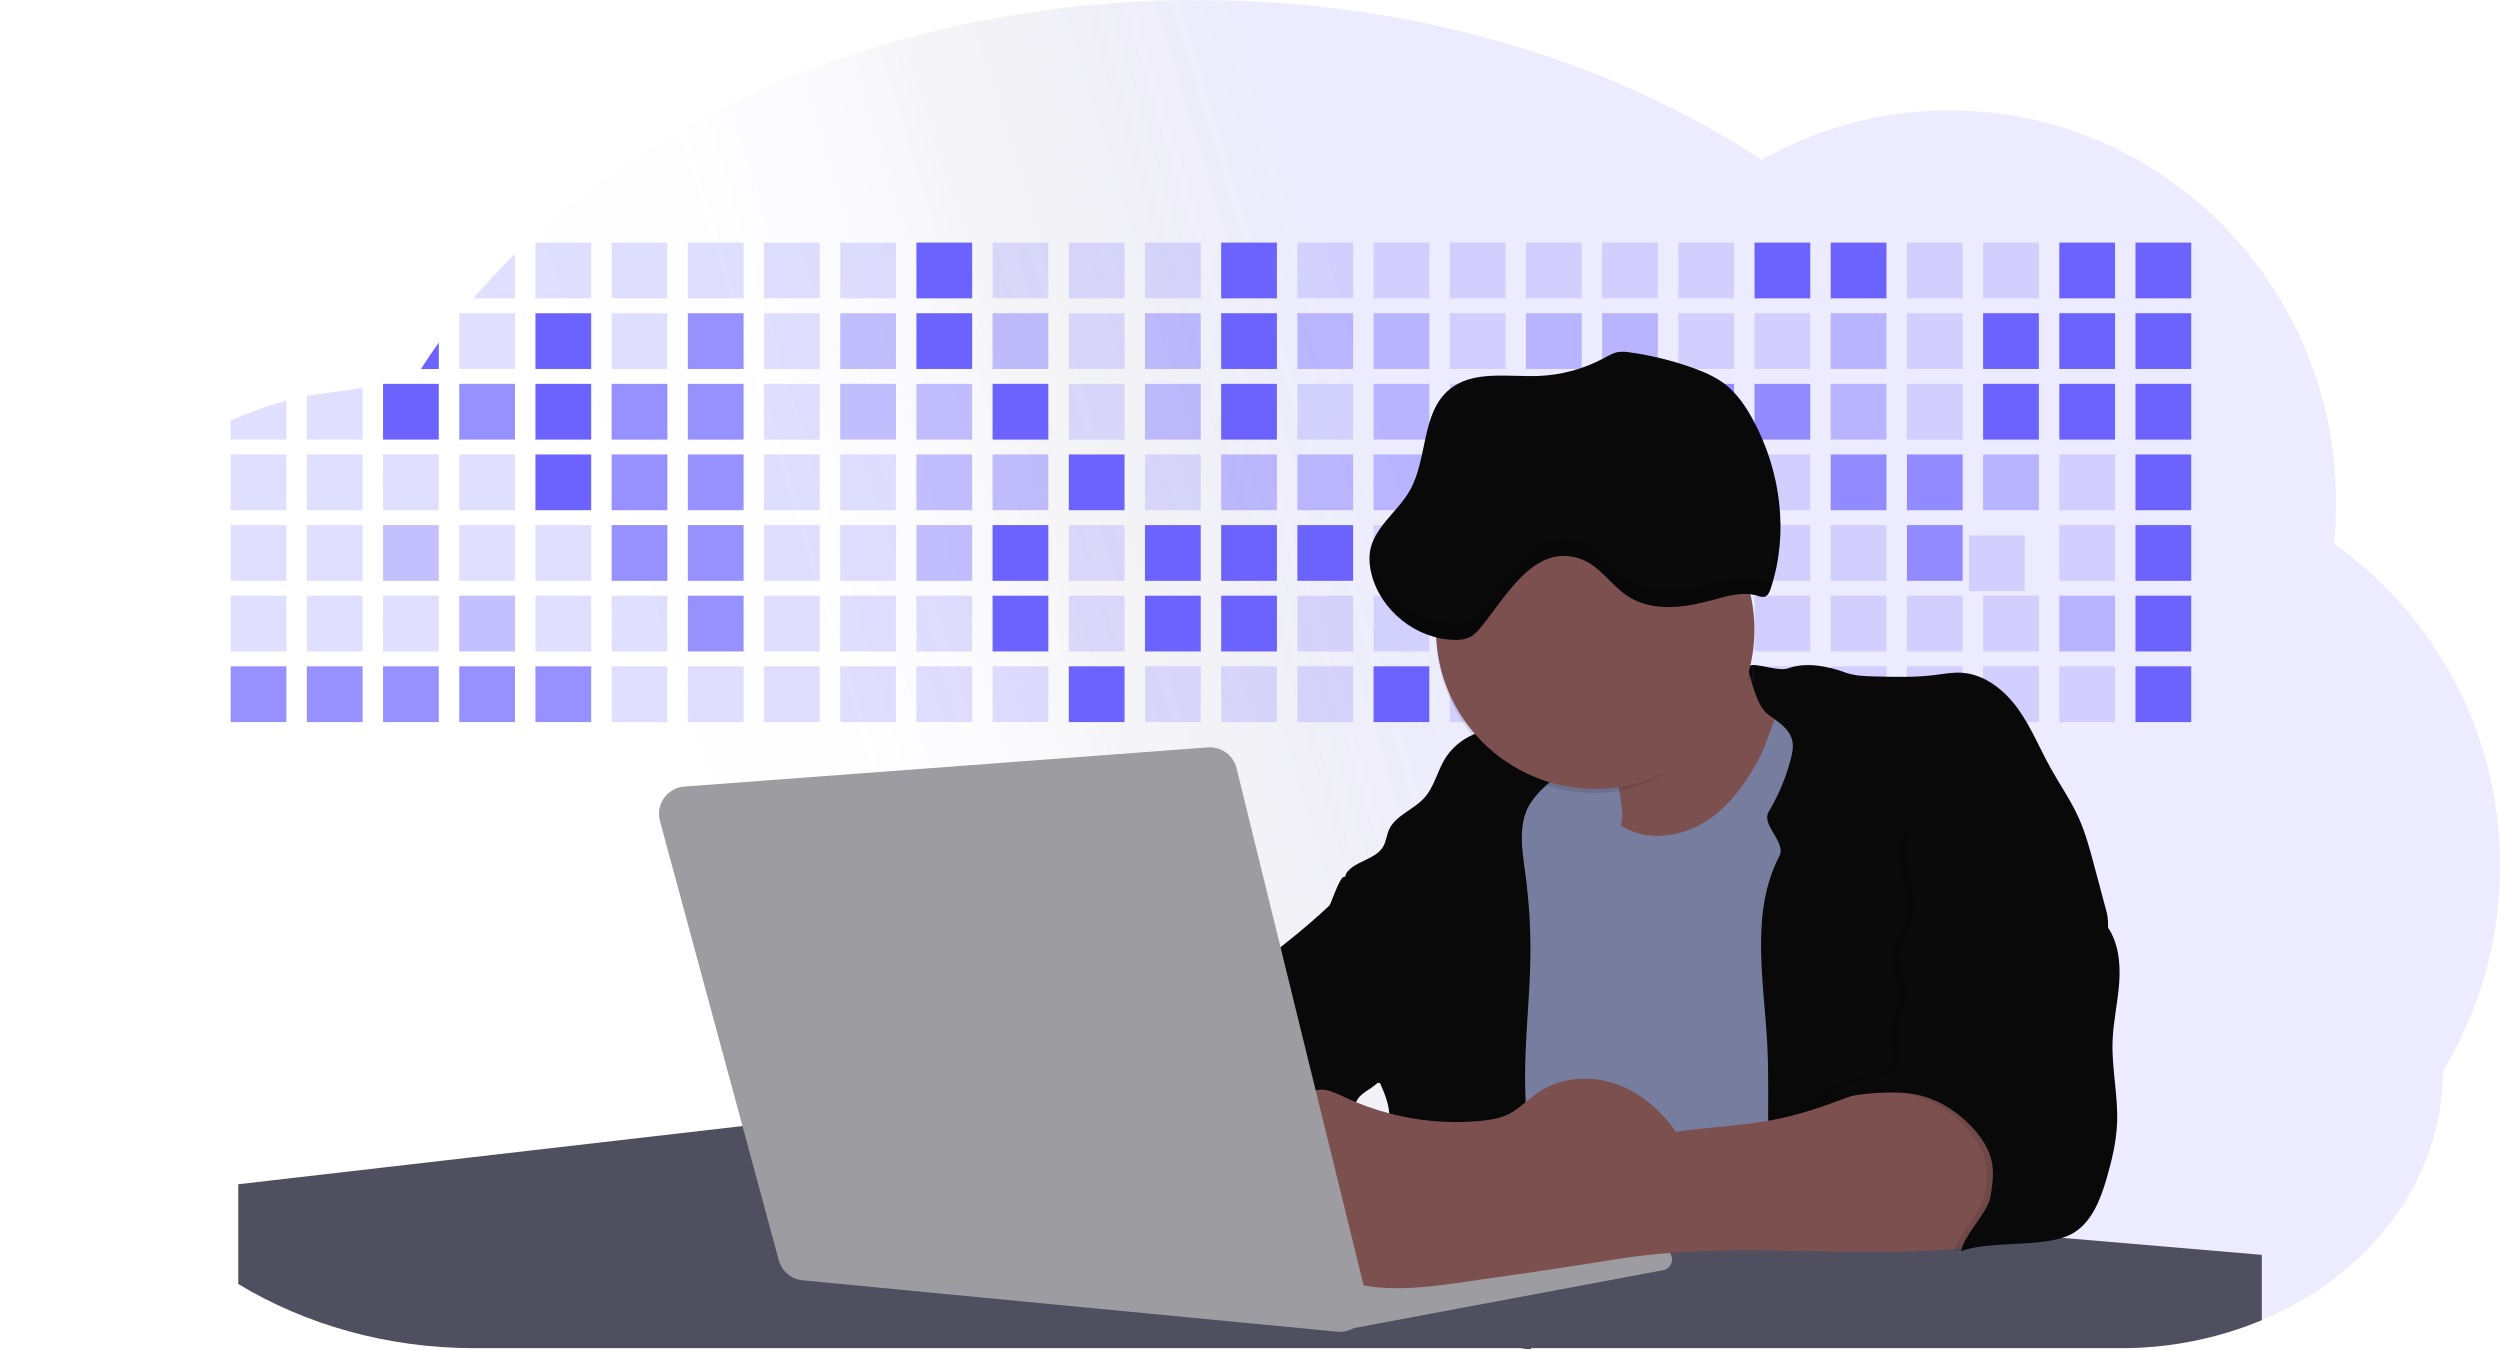 <svg width="1144" height="618" viewBox="0 0 1144 618" fill="none" xmlns="http://www.w3.org/2000/svg">
<rect width="1144" height="618" fill="white"/>
<g clip-path="url(#clip0)">
<path opacity="0.1" d="M1144 396.23C1144.01 413 1141.71 429.691 1137.15 445.83C1132.74 461.388 1126.26 476.282 1117.88 490.11C1117.88 540.21 1084.06 583.51 1034.97 604.11C1014.46 612.632 992.452 616.983 970.24 616.91H217.17C176.92 616.91 139.62 606.05 109.03 587.55C100.275 582.28 91.971 576.296 84.2 569.66C50.2 540.44 29.12 500.06 29.12 455.46C10.038 426.077 -0.08 391.775 -1.81681e-05 356.74C-1.81681e-05 283.38 43.39 220.3 105.55 192.45C113.804 188.754 122.333 185.704 131.06 183.33C134.147 182.49 137.267 181.737 140.42 181.07C148.826 179.28 157.352 178.11 165.93 177.57C169.03 177.377 172.147 177.267 175.28 177.24H177C180.46 177.24 183.89 177.36 187.3 177.56L188.42 175.66C189.793 173.367 191.2 171.097 192.64 168.85C195.24 164.757 197.967 160.723 200.82 156.75C203.807 152.557 206.923 148.43 210.17 144.37L211 143.37C212.84 141.077 214.72 138.81 216.64 136.57C222.64 129.577 228.973 122.793 235.64 116.22C307.75 45.54 420.72 0.04 547.72 0.04C646.54 0.04 736.87 27.59 806.06 73.11C832.272 58.277 861.882 50.493 892 50.52C989.74 50.52 1069 130.89 1069 230.03C1068.99 236.303 1068.65 242.571 1068 248.81C1091.56 265.488 1110.76 287.588 1123.99 313.245C1137.22 338.902 1144.08 367.364 1144 396.23Z" fill="url(#paint0_linear)"/>
<path opacity="0.2" d="M235.66 116.18V136.53H216.66C222.613 129.543 228.947 122.76 235.66 116.18Z" fill="#6C63FF"/>
<path opacity="0.2" d="M270.53 111.02H245.02V136.53H270.53V111.02Z" fill="#6C63FF"/>
<path opacity="0.2" d="M305.39 111.02H279.88V136.53H305.39V111.02Z" fill="#6C63FF"/>
<path opacity="0.2" d="M340.26 111.02H314.75V136.53H340.26V111.02Z" fill="#6C63FF"/>
<path opacity="0.2" d="M375.12 111.02H349.61V136.53H375.12V111.02Z" fill="#6C63FF"/>
<path opacity="0.2" d="M409.99 111.02H384.48V136.53H409.99V111.02Z" fill="#6C63FF"/>
<path d="M444.86 111.02H419.35V136.53H444.86V111.02Z" fill="#6C63FF"/>
<path opacity="0.2" d="M479.72 111.02H454.21V136.53H479.72V111.02Z" fill="#6C63FF"/>
<path opacity="0.2" d="M514.59 111.02H489.08V136.53H514.59V111.02Z" fill="#6C63FF"/>
<path opacity="0.2" d="M549.45 111.02H523.94V136.53H549.45V111.02Z" fill="#6C63FF"/>
<path d="M584.32 111.02H558.81V136.53H584.32V111.02Z" fill="#6C63FF"/>
<path opacity="0.2" d="M619.19 111.02H593.68V136.53H619.19V111.02Z" fill="#6C63FF"/>
<path opacity="0.2" d="M654.05 111.02H628.54V136.53H654.05V111.02Z" fill="#6C63FF"/>
<path opacity="0.2" d="M688.92 111.02H663.41V136.53H688.92V111.02Z" fill="#6C63FF"/>
<path opacity="0.2" d="M723.79 111.02H698.28V136.53H723.79V111.02Z" fill="#6C63FF"/>
<path opacity="0.2" d="M758.65 111.02H733.14V136.53H758.65V111.02Z" fill="#6C63FF"/>
<path opacity="0.2" d="M793.52 111.02H768.01V136.53H793.52V111.02Z" fill="#6C63FF"/>
<path d="M828.38 111.02H802.87V136.53H828.38V111.02Z" fill="#6C63FF"/>
<path d="M863.25 111.02H837.74V136.53H863.25V111.02Z" fill="#6C63FF"/>
<path opacity="0.2" d="M898.12 111.02H872.61V136.53H898.12V111.02Z" fill="#6C63FF"/>
<path opacity="0.2" d="M932.98 111.02H907.47V136.53H932.98V111.02Z" fill="#6C63FF"/>
<path d="M967.85 111.02H942.34V136.53H967.85V111.02Z" fill="#6C63FF"/>
<path d="M1002.71 111.02H977.2V136.53H1002.71V111.02Z" fill="#6C63FF"/>
<path d="M200.8 156.74V168.84H192.62C195.22 164.72 197.947 160.687 200.8 156.74Z" fill="#6C63FF"/>
<path opacity="0.2" d="M235.66 143.33H210.15V168.84H235.66V143.33Z" fill="#6C63FF"/>
<path d="M270.53 143.33H245.02V168.84H270.53V143.33Z" fill="#6C63FF"/>
<path opacity="0.2" d="M305.39 143.33H279.88V168.84H305.39V143.33Z" fill="#6C63FF"/>
<path opacity="0.7" d="M340.26 143.33H314.75V168.84H340.26V143.33Z" fill="#6C63FF"/>
<path opacity="0.2" d="M375.12 143.33H349.61V168.84H375.12V143.33Z" fill="#6C63FF"/>
<path opacity="0.4" d="M409.99 143.33H384.48V168.84H409.99V143.33Z" fill="#6C63FF"/>
<path d="M444.86 143.33H419.35V168.84H444.86V143.33Z" fill="#6C63FF"/>
<path opacity="0.4" d="M479.72 143.33H454.21V168.84H479.72V143.33Z" fill="#6C63FF"/>
<path opacity="0.2" d="M514.59 143.33H489.08V168.84H514.59V143.33Z" fill="#6C63FF"/>
<path opacity="0.4" d="M549.45 143.33H523.94V168.84H549.45V143.33Z" fill="#6C63FF"/>
<path d="M584.32 143.33H558.81V168.84H584.32V143.33Z" fill="#6C63FF"/>
<path opacity="0.4" d="M619.19 143.33H593.68V168.84H619.19V143.33Z" fill="#6C63FF"/>
<path opacity="0.4" d="M654.05 143.33H628.54V168.84H654.05V143.33Z" fill="#6C63FF"/>
<path opacity="0.2" d="M688.92 143.33H663.41V168.84H688.92V143.33Z" fill="#6C63FF"/>
<path opacity="0.4" d="M723.79 143.33H698.28V168.84H723.79V143.33Z" fill="#6C63FF"/>
<path opacity="0.4" d="M758.65 143.33H733.14V168.84H758.65V143.33Z" fill="#6C63FF"/>
<path opacity="0.2" d="M793.52 143.33H768.01V168.84H793.52V143.33Z" fill="#6C63FF"/>
<path opacity="0.2" d="M828.38 143.33H802.87V168.84H828.38V143.33Z" fill="#6C63FF"/>
<path opacity="0.4" d="M863.25 143.33H837.74V168.84H863.25V143.33Z" fill="#6C63FF"/>
<path opacity="0.2" d="M898.12 143.33H872.61V168.84H898.12V143.33Z" fill="#6C63FF"/>
<path d="M932.98 143.33H907.47V168.84H932.98V143.33Z" fill="#6C63FF"/>
<path d="M967.85 143.33H942.34V168.84H967.85V143.33Z" fill="#6C63FF"/>
<path d="M1002.71 143.33H977.2V168.84H1002.71V143.33Z" fill="#6C63FF"/>
<path opacity="0.2" d="M131.06 183.33V201.16H105.55V192.45C113.804 188.754 122.333 185.704 131.06 183.33Z" fill="#6C63FF"/>
<path opacity="0.2" d="M165.93 177.57V201.16H140.42V181.07L165.93 177.57Z" fill="#6C63FF"/>
<path d="M200.79 175.65H175.28V201.16H200.79V175.65Z" fill="#6C63FF"/>
<path opacity="0.7" d="M235.66 175.65H210.15V201.16H235.66V175.65Z" fill="#6C63FF"/>
<path d="M270.53 175.65H245.02V201.16H270.53V175.65Z" fill="#6C63FF"/>
<path opacity="0.7" d="M305.39 175.65H279.88V201.16H305.39V175.65Z" fill="#6C63FF"/>
<path opacity="0.7" d="M340.26 175.65H314.75V201.16H340.26V175.65Z" fill="#6C63FF"/>
<path opacity="0.2" d="M375.12 175.65H349.61V201.16H375.12V175.65Z" fill="#6C63FF"/>
<path opacity="0.4" d="M409.99 175.65H384.48V201.16H409.99V175.65Z" fill="#6C63FF"/>
<path opacity="0.4" d="M444.86 175.65H419.35V201.16H444.86V175.65Z" fill="#6C63FF"/>
<path d="M479.72 175.65H454.21V201.16H479.72V175.65Z" fill="#6C63FF"/>
<path opacity="0.2" d="M514.59 175.65H489.08V201.16H514.59V175.65Z" fill="#6C63FF"/>
<path opacity="0.4" d="M549.45 175.65H523.94V201.16H549.45V175.65Z" fill="#6C63FF"/>
<path d="M584.32 175.65H558.81V201.16H584.32V175.65Z" fill="#6C63FF"/>
<path opacity="0.2" d="M619.19 175.65H593.68V201.16H619.19V175.65Z" fill="#6C63FF"/>
<path opacity="0.4" d="M654.05 175.65H628.54V201.16H654.05V175.65Z" fill="#6C63FF"/>
<path opacity="0.2" d="M688.92 175.65H663.41V201.16H688.92V175.65Z" fill="#6C63FF"/>
<path d="M723.79 175.65H698.28V201.16H723.79V175.65Z" fill="#6C63FF"/>
<path opacity="0.2" d="M758.65 175.65H733.14V201.16H758.65V175.65Z" fill="#6C63FF"/>
<path opacity="0.7" d="M793.52 175.65H768.01V201.16H793.52V175.65Z" fill="#6C63FF"/>
<path opacity="0.7" d="M828.38 175.65H802.87V201.16H828.38V175.65Z" fill="#6C63FF"/>
<path opacity="0.4" d="M863.25 175.65H837.74V201.16H863.25V175.65Z" fill="#6C63FF"/>
<path opacity="0.2" d="M898.12 175.65H872.61V201.16H898.12V175.65Z" fill="#6C63FF"/>
<path d="M932.98 175.65H907.47V201.16H932.98V175.65Z" fill="#6C63FF"/>
<path d="M967.85 175.65H942.34V201.16H967.85V175.65Z" fill="#6C63FF"/>
<path d="M1002.71 175.65H977.2V201.16H1002.71V175.65Z" fill="#6C63FF"/>
<path opacity="0.2" d="M131.06 207.96H105.55V233.47H131.06V207.96Z" fill="#6C63FF"/>
<path opacity="0.2" d="M165.93 207.96H140.42V233.47H165.93V207.96Z" fill="#6C63FF"/>
<path opacity="0.2" d="M200.79 207.96H175.28V233.47H200.79V207.96Z" fill="#6C63FF"/>
<path opacity="0.2" d="M235.66 207.96H210.15V233.47H235.66V207.96Z" fill="#6C63FF"/>
<path d="M270.53 207.96H245.02V233.47H270.53V207.96Z" fill="#6C63FF"/>
<path opacity="0.7" d="M305.39 207.96H279.88V233.47H305.39V207.96Z" fill="#6C63FF"/>
<path opacity="0.7" d="M340.26 207.96H314.75V233.47H340.26V207.96Z" fill="#6C63FF"/>
<path opacity="0.2" d="M375.12 207.96H349.61V233.47H375.12V207.96Z" fill="#6C63FF"/>
<path opacity="0.2" d="M409.99 207.96H384.48V233.47H409.99V207.96Z" fill="#6C63FF"/>
<path opacity="0.4" d="M444.86 207.96H419.35V233.47H444.86V207.96Z" fill="#6C63FF"/>
<path opacity="0.4" d="M479.72 207.96H454.21V233.47H479.72V207.96Z" fill="#6C63FF"/>
<path d="M514.59 207.96H489.08V233.47H514.59V207.96Z" fill="#6C63FF"/>
<path opacity="0.2" d="M549.45 207.96H523.94V233.47H549.45V207.96Z" fill="#6C63FF"/>
<path opacity="0.4" d="M584.32 207.96H558.81V233.47H584.32V207.96Z" fill="#6C63FF"/>
<path opacity="0.4" d="M619.19 207.96H593.68V233.47H619.19V207.96Z" fill="#6C63FF"/>
<path opacity="0.4" d="M654.05 207.96H628.54V233.47H654.05V207.96Z" fill="#6C63FF"/>
<path opacity="0.4" d="M688.92 207.96H663.41V233.47H688.92V207.96Z" fill="#6C63FF"/>
<path opacity="0.2" d="M723.79 207.96H698.28V233.47H723.79V207.96Z" fill="#6C63FF"/>
<path opacity="0.2" d="M758.65 207.96H733.14V233.47H758.65V207.96Z" fill="#6C63FF"/>
<path opacity="0.2" d="M793.52 207.96H768.01V233.47H793.52V207.96Z" fill="#6C63FF"/>
<path opacity="0.2" d="M828.38 207.96H802.87V233.47H828.38V207.96Z" fill="#6C63FF"/>
<path opacity="0.7" d="M863.25 207.96H837.74V233.47H863.25V207.96Z" fill="#6C63FF"/>
<path opacity="0.7" d="M898.12 207.96H872.61V233.47H898.12V207.96Z" fill="#6C63FF"/>
<path opacity="0.4" d="M932.98 207.96H907.47V233.47H932.98V207.96Z" fill="#6C63FF"/>
<path opacity="0.2" d="M967.85 207.96H942.34V233.47H967.85V207.96Z" fill="#6C63FF"/>
<path d="M1002.71 207.96H977.2V233.47H1002.71V207.96Z" fill="#6C63FF"/>
<path opacity="0.2" d="M131.06 240.28H105.55V265.79H131.06V240.28Z" fill="#6C63FF"/>
<path opacity="0.2" d="M165.93 240.28H140.42V265.79H165.93V240.28Z" fill="#6C63FF"/>
<path opacity="0.4" d="M200.79 240.28H175.28V265.79H200.79V240.28Z" fill="#6C63FF"/>
<path opacity="0.2" d="M235.66 240.28H210.15V265.79H235.66V240.28Z" fill="#6C63FF"/>
<path opacity="0.2" d="M270.53 240.28H245.02V265.79H270.53V240.28Z" fill="#6C63FF"/>
<path opacity="0.7" d="M305.39 240.28H279.88V265.79H305.39V240.28Z" fill="#6C63FF"/>
<path opacity="0.7" d="M340.26 240.28H314.75V265.79H340.26V240.28Z" fill="#6C63FF"/>
<path opacity="0.2" d="M375.12 240.28H349.61V265.79H375.12V240.28Z" fill="#6C63FF"/>
<path opacity="0.2" d="M409.99 240.28H384.48V265.79H409.99V240.28Z" fill="#6C63FF"/>
<path opacity="0.4" d="M444.86 240.28H419.35V265.79H444.86V240.28Z" fill="#6C63FF"/>
<path d="M479.72 240.28H454.21V265.79H479.72V240.28Z" fill="#6C63FF"/>
<path opacity="0.2" d="M514.59 240.28H489.08V265.79H514.59V240.28Z" fill="#6C63FF"/>
<path d="M549.45 240.28H523.94V265.79H549.45V240.28Z" fill="#6C63FF"/>
<path d="M584.32 240.28H558.81V265.79H584.32V240.28Z" fill="#6C63FF"/>
<path d="M619.19 240.28H593.68V265.79H619.19V240.28Z" fill="#6C63FF"/>
<path opacity="0.2" d="M654.05 240.28H628.54V265.79H654.05V240.28Z" fill="#6C63FF"/>
<path d="M688.92 240.28H663.41V265.79H688.92V240.28Z" fill="#6C63FF"/>
<path opacity="0.2" d="M723.79 240.28H698.28V265.79H723.79V240.28Z" fill="#6C63FF"/>
<path opacity="0.2" d="M758.65 240.28H733.14V265.79H758.65V240.28Z" fill="#6C63FF"/>
<path opacity="0.2" d="M793.52 240.28H768.01V265.79H793.52V240.28Z" fill="#6C63FF"/>
<path opacity="0.2" d="M828.38 240.28H802.87V265.79H828.38V240.28Z" fill="#6C63FF"/>
<path opacity="0.2" d="M863.25 240.28H837.74V265.79H863.25V240.28Z" fill="#6C63FF"/>
<path opacity="0.7" d="M898.12 240.28H872.61V265.79H898.12V240.28Z" fill="#6C63FF"/>
<path opacity="0.2" d="M926.51 245H901V270.51H926.51V245Z" fill="#6C63FF"/>
<path opacity="0.2" d="M967.85 240.28H942.34V265.79H967.85V240.28Z" fill="#6C63FF"/>
<path d="M1002.71 240.28H977.2V265.79H1002.71V240.28Z" fill="#6C63FF"/>
<path opacity="0.2" d="M131.06 272.59H105.55V298.1H131.06V272.59Z" fill="#6C63FF"/>
<path opacity="0.2" d="M165.93 272.59H140.42V298.1H165.93V272.59Z" fill="#6C63FF"/>
<path opacity="0.2" d="M200.79 272.59H175.28V298.1H200.79V272.59Z" fill="#6C63FF"/>
<path opacity="0.4" d="M235.66 272.59H210.15V298.1H235.66V272.59Z" fill="#6C63FF"/>
<path opacity="0.2" d="M270.53 272.59H245.02V298.1H270.53V272.59Z" fill="#6C63FF"/>
<path opacity="0.2" d="M305.39 272.59H279.88V298.1H305.39V272.59Z" fill="#6C63FF"/>
<path opacity="0.7" d="M340.26 272.59H314.75V298.1H340.26V272.59Z" fill="#6C63FF"/>
<path opacity="0.2" d="M375.12 272.59H349.61V298.1H375.12V272.59Z" fill="#6C63FF"/>
<path opacity="0.2" d="M409.99 272.59H384.48V298.1H409.99V272.59Z" fill="#6C63FF"/>
<path opacity="0.2" d="M444.86 272.59H419.35V298.1H444.86V272.59Z" fill="#6C63FF"/>
<path d="M479.72 272.59H454.21V298.1H479.72V272.59Z" fill="#6C63FF"/>
<path opacity="0.2" d="M514.59 272.59H489.08V298.1H514.59V272.59Z" fill="#6C63FF"/>
<path d="M549.45 272.59H523.94V298.1H549.45V272.59Z" fill="#6C63FF"/>
<path d="M584.32 272.59H558.81V298.1H584.32V272.59Z" fill="#6C63FF"/>
<path opacity="0.2" d="M619.19 272.59H593.68V298.1H619.19V272.59Z" fill="#6C63FF"/>
<path opacity="0.2" d="M654.05 272.59H628.54V298.1H654.05V272.59Z" fill="#6C63FF"/>
<path opacity="0.2" d="M688.92 272.59H663.41V298.1H688.92V272.59Z" fill="#6C63FF"/>
<path opacity="0.2" d="M723.79 272.59H698.28V298.1H723.79V272.59Z" fill="#6C63FF"/>
<path opacity="0.2" d="M758.65 272.59H733.14V298.1H758.65V272.59Z" fill="#6C63FF"/>
<path opacity="0.2" d="M793.52 272.59H768.01V298.1H793.52V272.59Z" fill="#6C63FF"/>
<path opacity="0.2" d="M828.38 272.59H802.87V298.1H828.38V272.59Z" fill="#6C63FF"/>
<path opacity="0.2" d="M863.25 272.59H837.74V298.1H863.25V272.59Z" fill="#6C63FF"/>
<path opacity="0.2" d="M898.12 272.59H872.61V298.1H898.12V272.59Z" fill="#6C63FF"/>
<path opacity="0.2" d="M932.98 272.59H907.47V298.1H932.98V272.59Z" fill="#6C63FF"/>
<path opacity="0.4" d="M967.85 272.59H942.34V298.1H967.85V272.59Z" fill="#6C63FF"/>
<path d="M1002.71 272.59H977.2V298.1H1002.71V272.59Z" fill="#6C63FF"/>
<path opacity="0.7" d="M131.06 304.91H105.55V330.42H131.06V304.91Z" fill="#6C63FF"/>
<path opacity="0.7" d="M165.93 304.91H140.42V330.42H165.93V304.91Z" fill="#6C63FF"/>
<path opacity="0.7" d="M200.79 304.91H175.28V330.42H200.79V304.91Z" fill="#6C63FF"/>
<path opacity="0.7" d="M235.66 304.91H210.15V330.42H235.66V304.91Z" fill="#6C63FF"/>
<path opacity="0.7" d="M270.53 304.91H245.02V330.42H270.53V304.91Z" fill="#6C63FF"/>
<path opacity="0.2" d="M305.39 304.91H279.88V330.42H305.39V304.91Z" fill="#6C63FF"/>
<path opacity="0.2" d="M340.26 304.91H314.75V330.42H340.26V304.91Z" fill="#6C63FF"/>
<path opacity="0.2" d="M375.12 304.91H349.61V330.42H375.12V304.91Z" fill="#6C63FF"/>
<path opacity="0.2" d="M409.99 304.91H384.48V330.42H409.99V304.91Z" fill="#6C63FF"/>
<path opacity="0.2" d="M444.86 304.91H419.35V330.42H444.86V304.91Z" fill="#6C63FF"/>
<path opacity="0.2" d="M479.72 304.91H454.21V330.42H479.72V304.91Z" fill="#6C63FF"/>
<path d="M514.59 304.91H489.08V330.42H514.59V304.91Z" fill="#6C63FF"/>
<path opacity="0.2" d="M549.45 304.91H523.94V330.42H549.45V304.91Z" fill="#6C63FF"/>
<path opacity="0.2" d="M584.32 304.91H558.81V330.42H584.32V304.91Z" fill="#6C63FF"/>
<path opacity="0.2" d="M619.19 304.91H593.68V330.42H619.19V304.91Z" fill="#6C63FF"/>
<path d="M654.05 304.91H628.54V330.42H654.05V304.91Z" fill="#6C63FF"/>
<path opacity="0.2" d="M688.92 304.91H663.41V330.42H688.92V304.91Z" fill="#6C63FF"/>
<path opacity="0.2" d="M723.79 304.91H698.28V330.42H723.79V304.91Z" fill="#6C63FF"/>
<path opacity="0.2" d="M758.65 304.91H733.14V330.42H758.65V304.91Z" fill="#6C63FF"/>
<path opacity="0.2" d="M793.52 304.91H768.01V330.42H793.52V304.91Z" fill="#6C63FF"/>
<path opacity="0.2" d="M828.38 304.91H802.87V330.42H828.38V304.91Z" fill="#6C63FF"/>
<path opacity="0.2" d="M863.25 304.91H837.74V330.42H863.25V304.91Z" fill="#6C63FF"/>
<path opacity="0.2" d="M898.12 304.91H872.61V330.42H898.12V304.91Z" fill="#6C63FF"/>
<path opacity="0.2" d="M932.98 304.91H907.47V330.42H932.98V304.91Z" fill="#6C63FF"/>
<path opacity="0.2" d="M967.85 304.91H942.34V330.42H967.85V304.91Z" fill="#6C63FF"/>
<path d="M1002.71 304.91H977.2V330.42H1002.71V304.91Z" fill="#6C63FF"/>
<path d="M734.52 398.76C753.778 398.76 769.39 383.148 769.39 363.89C769.39 344.632 753.778 329.02 734.52 329.02C715.262 329.02 699.65 344.632 699.65 363.89C699.65 383.148 715.262 398.76 734.52 398.76Z" fill="#767D9F"/>
<path d="M732.71 319.53C736.19 334.717 739.143 350.017 741.57 365.43C742.3 370.01 742.95 374.84 741.29 379.17C739.9 382.78 737.07 385.6 734.85 388.76C732.63 391.92 730.95 395.97 732.3 399.59C733.65 403.21 737.59 405.19 741.35 406.21C752.11 409.11 763.58 407 774.29 403.86C779.139 402.612 783.788 400.686 788.1 398.14C792.64 395.26 796.36 391.26 799.78 387.14C815.39 368.21 825.61 345.49 835.23 322.91C829.049 323.473 822.822 322.556 817.065 320.237C811.307 317.917 806.185 314.261 802.12 309.57C798.18 304.94 795.29 298.49 797.51 292.83C791 296.4 783.27 296.64 776.26 299.08C771.913 300.74 767.728 302.799 763.76 305.23C758.973 307.997 754.213 310.817 749.48 313.69C744.07 316.95 739 319.85 732.71 319.53Z" fill="#7D5050"/>
<path d="M805.64 345.71C799.53 357.6 791.58 369.03 780.23 376.11C768.88 383.19 753.6 385.11 742.23 378.11C736.63 374.69 732.39 369.49 727.5 365.11C722.61 360.73 716.5 356.98 709.93 357.55C702.69 358.18 697.02 363.83 692.17 369.24C684.81 377.46 677.7 386.03 672.49 395.76C662.49 414.46 660.12 436.32 660.56 457.52C661 478.72 664.07 499.81 664.14 521.01C664.24 547.09 659.82 572.96 655.35 598.65C696.45 593.59 737.6 604.65 778.79 608.84C805.15 611.55 831.71 611.49 858.21 611.42C862.87 611.42 867.83 611.3 871.71 608.72C874.082 606.99 875.999 604.712 877.3 602.08C880.96 595.33 882.43 587.63 883.45 580.02C886.04 560.8 886.12 541.34 886.19 521.94C886.37 474.94 886.54 427.77 880.57 381.14C879.1 369.67 877.22 358.14 872.82 347.41C868.42 336.68 861.24 326.81 851.2 321.06C844.75 317.36 829.8 310.92 822.2 314.65C813.67 318.81 809.73 337.75 805.64 345.71Z" fill="#767D9F"/>
<path d="M808.68 477.43C807.13 448.43 800.82 417.48 814.25 391.74C817.55 385.42 805.71 377.53 809.37 371.41C813.836 363.948 817.223 355.892 819.43 347.48C820.19 344.59 820.8 341.53 820.08 338.63C818.75 333.34 813.52 330.19 809.08 326.97C804.18 323.41 801.66 312.56 800.08 306.69C798.5 300.82 812.65 307.89 818.34 305.8C826.24 302.91 836.28 304.73 844.16 307.66C848.56 309.28 853.34 309.42 858.03 309.54C867.14 309.78 876.28 310.01 885.32 308.89C889.38 308.38 893.45 307.61 897.53 307.84C907.94 308.43 916.99 315.55 923.15 323.97C929.31 332.39 933.23 342.2 938.28 351.32C942.49 358.92 947.51 366.1 951.1 374.01C954.28 381.01 956.29 388.53 958.28 396.01L963.41 415.2C964.307 417.945 964.733 420.823 964.67 423.71C964.41 426.78 963.05 429.64 961.67 432.37C956.452 442.489 950.195 452.037 943 460.86C932.21 474.09 919.11 486.02 912.7 501.86C910.2 508.03 908.81 514.59 907.54 521.13C902.42 547.287 898.78 573.713 896.64 600.28C884.955 594.873 872.707 590.778 860.12 588.07C853.845 586.728 847.503 585.726 841.12 585.07C835.53 584.49 828.32 585.59 823 584.07C814.1 581.54 813.12 566.49 811.77 558.61C809.61 546.06 809.18 533.29 809.1 520.61C809 506.19 809.45 491.8 808.68 477.43Z" fill="#09090A"/>
<path d="M613.23 424.2C617.44 448.2 622.08 472.27 631.23 494.82C631 495.04 630.77 495.24 630.54 495.44C629.73 496.13 628.89 496.78 628.01 497.44C625.96 498.88 623.71 500.1 622.01 501.98C621.366 502.699 620.858 503.53 620.51 504.43C620.196 505.133 620.033 505.895 620.033 506.665C620.033 507.435 620.196 508.197 620.51 508.9C615.74 511.01 610.2 510.36 604.85 510.16C600.24 509.99 595.77 510.16 592.07 512.69C586.93 516.23 585.38 523.03 584.55 529.21C584.243 531.463 583.98 533.72 583.76 535.98C583.547 538.08 583.373 540.187 583.24 542.3C582.787 549.291 582.723 556.302 583.05 563.3C583.103 564.58 583.173 565.86 583.26 567.14C566.92 566.75 552.03 558.23 537.94 549.95C534.72 548.06 531.4 546.07 529.31 542.95C527.384 539.886 526.569 536.253 527 532.66C527 532.15 527.09 531.66 527.16 531.14C527.608 528.172 528.376 525.262 529.45 522.46C533.858 510.524 540.356 499.468 548.64 489.81C552.22 485.63 556.25 481.54 557.92 476.29C558.65 474 558.92 471.57 559.66 469.29C562.98 459.41 574.96 454.74 579.06 445.15C580.06 442.86 580.52 440.35 581.76 438.15C582.876 436.322 584.316 434.712 586.01 433.4C586.74 432.79 587.5 432.2 588.25 431.61C595.277 426.103 602.047 420.287 608.56 414.16C609.773 413.02 610.973 411.867 612.16 410.7C612.002 415.226 612.361 419.755 613.23 424.2Z" fill="#09090A"/>
<path d="M714 353.22C712.56 354.74 711 356.17 709.47 357.59L709.06 357.96L707.44 359.46C704.5 361.998 701.955 364.96 699.89 368.25L699.72 368.53C694.62 377.66 696.51 388.9 697.93 399.27C699.691 412.193 700.483 425.229 700.3 438.27C700.04 456.27 697.92 474.15 697.88 492.13C697.88 496.21 697.97 500.28 698.15 504.36C698.44 510.99 698.94 517.61 699.54 524.23C700.19 531.49 700.97 538.74 701.7 545.99C702.28 551.6 702.83 557.2 703.29 562.8C703.52 565.7 703.74 568.59 703.92 571.49C704.13 574.89 704.3 578.3 704.4 581.7C704.47 583.86 704.51 586.01 704.51 588.17C704.51 589.4 704.51 590.62 704.51 591.84C704.51 594.18 704.447 596.513 704.32 598.84C704.187 601.833 703.983 604.833 703.71 607.84C703.4 611.11 702.85 614.68 700.55 616.98C700.41 617.12 700.26 617.25 700.11 617.38L696.87 616.98C674.535 614.306 651.986 613.904 629.57 615.78C630.06 612.4 630.51 609.03 630.95 605.64C631.15 604.04 631.35 602.43 631.54 600.82C631.76 598.98 631.97 597.14 632.17 595.3C632.4 593.3 632.61 591.3 632.81 589.3C633.33 584.147 633.787 578.99 634.18 573.83C634.76 566.303 635.2 558.763 635.5 551.21C635.647 547.603 635.76 543.993 635.84 540.38C635.953 535.9 636.007 531.417 636 526.93C636 522.57 635.963 518.203 635.89 513.83C635.89 512.39 635.83 510.95 635.71 509.52C635.624 508.232 635.447 506.953 635.18 505.69C634.437 502.779 633.433 499.941 632.18 497.21C631.96 496.69 631.75 496.21 631.54 495.66C631.42 495.39 631.31 495.11 631.2 494.84C636.96 489.71 641.06 482.84 645 476.08C651.39 465.19 657.93 453.82 659 441.24C660.07 428.66 653.82 414.53 641.8 410.69C638.53 409.69 635.07 409.41 631.7 408.82C628.52 408.26 621.89 406.99 618.21 404.71C616.21 406.763 614.21 408.78 612.21 410.76C612.331 407.739 613.07 404.775 614.38 402.05L615.8 402.12C615.684 401.8 615.63 401.46 615.64 401.12C615.64 400.05 616.38 398.84 617.96 397.5C622.67 393.5 630.08 392.61 633.05 387.2C634.29 384.95 634.5 382.27 635.5 379.91C638.37 373.18 646.61 370.7 651.57 365.32C656.53 359.94 657.77 352.32 661.78 346.32C664.775 341.938 668.93 338.476 673.78 336.32C674.18 336.13 674.59 335.94 675 335.77C683.3 332.22 693.16 331.41 701.76 331.43C705.1 331.43 713.76 331.53 718 333.22C718.688 333.466 719.317 333.85 719.85 334.35C724.37 339.27 717.34 349.66 714 353.22Z" fill="#09090A"/>
<path d="M614.72 401.35C622.445 399.024 630.555 398.257 638.579 399.093C646.603 399.929 654.381 402.352 661.46 406.22C668.66 410.22 675.12 415.8 679.08 423C685.03 433.8 684.77 446.82 684.35 459.15C684.14 465.32 683.87 471.71 681.15 477.25C678 483.66 672.06 488.06 666 491.66C662.204 494.082 658.045 495.881 653.68 496.99C646.96 498.45 639.98 497.21 633.21 495.99C625.85 494.63 617.95 492.99 612.84 487.51C609.84 484.33 608.2 480.2 606.58 476.16C604.253 470.327 601.92 464.5 599.58 458.68C595.53 448.57 594.16 440.16 599.51 430.31C601.94 425.82 604.91 421.62 607.31 417.1C608.51 414.8 612.81 401.94 614.72 401.35Z" fill="#09090A"/>
<path d="M1035 574.22V604.12C1014.49 612.641 992.482 616.993 970.27 616.92H700.58C700.44 617.06 700.29 617.19 700.14 617.32L696.9 616.92H217.17C176.92 616.92 139.62 606.06 109.03 587.56V541.91L339.75 515.28H339.93L474.29 526.66L509.06 529.66L527.12 531.19L564.5 534.36L583.73 535.99L611.73 538.37L615.67 538.7L635.85 540.41L663.23 542.66L701.73 545.92L765.91 551.37L811.06 555.2L885.2 561.49L899.3 562.68L900.82 562.81L902.14 562.92L920.76 564.5L941.2 566.24L943.57 566.44L1035 574.22Z" fill="#504F60"/>
<path d="M764 573.12L474.86 523.77L463.65 580.46L596.19 596.33L637 601.44L749.26 579.33L764 573.12Z" fill="#9C9CA1"/>
<path d="M614.33 598.6L759.19 571.37C759.915 571.231 760.661 571.255 761.376 571.438C762.09 571.622 762.755 571.962 763.323 572.433C763.891 572.905 764.348 573.496 764.66 574.164C764.972 574.833 765.133 575.562 765.13 576.3C765.133 577.471 764.726 578.605 763.978 579.506C763.231 580.407 762.191 581.017 761.04 581.23L619.57 607.72L614.33 598.6Z" fill="#9C9CA1"/>
<path d="M677.17 512.97C681.68 512.55 686.25 511.84 690.31 509.84C695.31 507.35 699.2 503.06 703.83 499.9C714.01 492.9 727.63 491.96 739.3 495.98C750.97 500 760.71 508.61 767.53 518.89C772.06 525.74 775.46 534.48 772.26 542.04C771.162 544.351 769.778 546.515 768.14 548.48L759.8 559.38C758.216 561.671 756.309 563.722 754.14 565.47C751.02 567.74 747.14 568.67 743.32 569.23C733.17 570.71 722.84 569.87 712.61 570.55C695.04 571.72 677.88 577.38 660.27 577.19C650.15 577.08 640.16 575.04 630.27 573L586.5 564C578.88 562.44 570.27 560.16 566.68 553.25C565.07 550.14 564.77 546.54 564.58 543.04C564.06 533.4 564.58 522.68 571.26 515.73C577.54 509.21 587.47 507.15 594.97 502.33C604.15 496.42 607.18 498.33 616.86 502.77C635.745 511.322 656.523 514.837 677.17 512.97Z" fill="#7D5050"/>
<path opacity="0.05" d="M677.17 512.97C681.68 512.55 686.25 511.84 690.31 509.84C695.31 507.35 699.2 503.06 703.83 499.9C714.01 492.9 727.63 491.96 739.3 495.98C750.97 500 760.71 508.61 767.53 518.89C772.06 525.74 775.46 534.48 772.26 542.04C771.162 544.351 769.778 546.515 768.14 548.48L759.8 559.38C758.216 561.671 756.309 563.722 754.14 565.47C751.02 567.74 747.14 568.67 743.32 569.23C733.17 570.71 722.84 569.87 712.61 570.55C695.04 571.72 677.88 577.38 660.27 577.19C650.15 577.08 640.16 575.04 630.27 573L586.5 564C578.88 562.44 570.27 560.16 566.68 553.25C565.07 550.14 564.77 546.54 564.58 543.04C564.06 533.4 564.58 522.68 571.26 515.73C577.54 509.21 587.47 507.15 594.97 502.33C604.15 496.42 607.18 498.33 616.86 502.77C635.745 511.322 656.523 514.837 677.17 512.97Z" fill="#7D5050"/>
<path d="M852.94 499.26C840.66 504.01 828.31 508.78 815.45 511.61C793.89 516.36 771.33 515.61 749.94 521.04C738.64 523.92 727.41 528.56 715.8 527.62C710.61 527.2 705.6 525.62 700.55 524.42C672.18 517.42 639.93 519.69 616.89 537.69C609.01 543.84 602.56 551.51 596.71 559.69C595.458 561.457 594.612 563.478 594.232 565.61C593.853 567.742 593.948 569.931 594.513 572.022C595.078 574.112 596.097 576.052 597.499 577.702C598.9 579.353 600.649 580.674 602.62 581.57C611.58 585.691 621.178 588.251 631 589.14C644.13 590.3 657.32 588.44 670.38 586.58C689.76 583.83 709.15 581.07 728.48 577.98C735.42 576.87 742.36 575.72 749.34 574.84C799.57 568.49 850.71 576.21 901.07 570.91C906.16 570.37 911.34 569.67 915.97 567.5C927.69 562 933.49 547.5 931.07 534.76C928.65 522.02 919.31 511.43 908.07 504.93C898.65 499.46 888.49 497.25 878 494.93C868.26 492.66 862.32 495.66 852.94 499.26Z" fill="#7D5050"/>
<path opacity="0.1" d="M960.67 423.1C966.21 430.36 967.39 440.1 966.79 449.19C966.19 458.28 964.03 467.27 963.71 476.4C963.27 488.92 966.29 501.4 965.78 513.88C965.42 522.61 963.35 531.17 960.9 539.55C958.01 549.44 953.83 560.07 944.7 564.82C932.58 571.13 907.16 567.58 894.41 572.52C895.57 565.29 906.69 554.82 907.85 547.59C908.65 542.59 909.46 537.45 908.6 532.44C907.5 526.05 903.75 520.38 899.3 515.66C892.22 508.15 882.98 502.5 872.83 500.66C862.68 498.82 837.83 500.33 829.71 506.74C828.71 500.12 847.31 493.74 853.85 492.31C857.11 491.58 860.85 491.99 863.46 489.92C868.46 486 864.83 478.19 865.07 471.92C865.26 466.92 868.18 462.34 868.77 457.34C869.77 449.34 864.55 441.19 866.6 433.34C867.36 430.44 869.05 427.89 870.22 425.13C873.78 416.68 872.22 407.04 870.32 398.06C869.14 392.42 867.99 386.06 871.13 381.25C874.04 376.76 882.3 392.75 887.59 392.01C905.06 389.56 920.87 376.61 934.98 387.21C942.17 392.61 943.11 398.21 945.98 405.92C948.77 413.26 956 417.02 960.67 423.1Z" fill="black"/>
<path d="M963.67 423.1C969.21 430.36 970.39 440.1 969.79 449.19C969.19 458.28 967.03 467.27 966.71 476.4C966.27 488.92 969.29 501.4 968.78 513.88C968.42 522.61 966.35 531.17 963.9 539.55C961.01 549.44 956.83 560.07 947.7 564.82C935.58 571.13 910.16 567.58 897.41 572.52C898.57 565.29 909.69 554.82 910.85 547.59C911.65 542.59 912.46 537.45 911.6 532.44C910.5 526.05 906.75 520.38 902.3 515.66C895.22 508.15 885.98 502.5 875.83 500.66C865.68 498.82 840.83 500.33 832.71 506.74C831.71 500.12 850.31 493.74 856.85 492.31C860.11 491.58 863.85 491.99 866.46 489.92C871.46 486 867.83 478.19 868.07 471.92C868.26 466.92 871.18 462.34 871.77 457.34C872.77 449.34 867.55 441.19 869.6 433.34C870.36 430.44 872.05 427.89 873.22 425.13C876.78 416.68 875.22 407.04 873.32 398.06C872.14 392.42 870.99 386.06 874.13 381.25C877.04 376.76 882.73 375.06 888.02 374.31C905.732 371.914 923.678 376.544 938.02 387.21C945.21 392.61 946.15 398.21 949.02 405.92C951.77 413.26 959 417.02 963.67 423.1Z" fill="#09090A"/>
<path d="M302 375.72L356.37 576.66C357.037 579.122 358.439 581.322 360.388 582.968C362.337 584.613 364.741 585.625 367.28 585.87L612 609.38C613.994 609.572 616.006 609.284 617.866 608.539C619.726 607.794 621.381 606.614 622.691 605.098C624.001 603.582 624.929 601.774 625.397 599.826C625.865 597.878 625.859 595.846 625.38 593.9L565.84 351.52C565.132 348.639 563.424 346.102 561.022 344.361C558.62 342.62 555.678 341.787 552.72 342.01L313.13 359.93C311.29 360.073 309.505 360.62 307.901 361.532C306.297 362.445 304.915 363.699 303.852 365.208C302.789 366.716 302.072 368.44 301.752 370.257C301.431 372.074 301.516 373.939 302 375.72Z" fill="#9C9CA1"/>
<path opacity="0.1" d="M802.18 306.93V311.05L796.3 310.48L785.24 299C785.24 299 802.35 302.83 802.18 306.93Z" fill="black" stroke="#4C4981" stroke-miterlimit="10"/>
<path opacity="0.1" d="M797.73 283.96C797.73 324.19 770.2 362.96 729.97 362.96C710.649 362.96 692.119 355.285 678.457 341.623C664.795 327.961 657.12 309.431 657.12 290.11C657.12 270.789 664.795 252.259 678.457 238.597C692.119 224.935 710.649 217.26 729.97 217.26C770.2 217.3 797.73 243.72 797.73 283.96Z" fill="black"/>
<path d="M729.97 361C770.204 361 802.82 328.384 802.82 288.15C802.82 247.916 770.204 215.3 729.97 215.3C689.736 215.3 657.12 247.916 657.12 288.15C657.12 328.384 689.736 361 729.97 361Z" fill="#7D5050"/>
<path d="M723.57 255.87C732.24 259.06 737.37 268.02 745.15 273.01C756.15 280.01 770.47 278.2 783.03 274.74C790.03 272.83 797.35 270.5 804.24 272.62C805.253 273.069 806.371 273.228 807.47 273.08C808.97 272.65 809.71 270.99 810.2 269.51C818.72 244.11 814.89 215.34 802.03 191.84C798.71 185.78 794.73 179.92 789.25 175.71C784.93 172.4 779.85 170.23 774.73 168.38C765.373 165.02 755.696 162.63 745.85 161.25C744.111 160.934 742.335 160.877 740.58 161.08C738.17 161.47 736.01 162.77 733.86 163.93C724.652 168.866 714.44 171.64 704 172.04C690 172.57 674 169.27 663.21 178.25C650.21 189.02 653.45 210.03 645.02 224.65C639.44 234.32 628.68 241.34 626.91 252.35C626.449 255.715 626.663 259.139 627.54 262.42C631.66 279.36 648.06 292.48 665.54 292.79C668.224 292.995 670.912 292.444 673.3 291.2C674.864 290.133 676.245 288.819 677.39 287.31C688.84 273.75 701.94 247.91 723.57 255.87Z" fill="#09090A"/>
<path opacity="0.1" d="M810.2 262.14C809.71 263.62 808.97 265.28 807.47 265.71C806.371 265.858 805.253 265.699 804.24 265.25C797.35 263.13 789.99 265.46 783.04 267.37C770.47 270.83 756.12 272.68 745.16 265.64C737.37 260.64 732.25 251.64 723.57 248.5C701.94 240.5 688.84 266.38 677.36 279.94C676.215 281.449 674.834 282.763 673.27 283.83C670.882 285.074 668.194 285.625 665.51 285.42C648.09 285.11 631.68 271.99 627.51 255.05C627.28 254.05 627.08 253.05 626.93 252.05C626.93 252.14 626.93 252.22 626.88 252.31C626.419 255.675 626.633 259.098 627.51 262.38C631.63 279.32 648.04 292.44 665.51 292.75C668.194 292.955 670.882 292.404 673.27 291.16C674.834 290.093 676.215 288.779 677.36 287.27C688.84 273.71 701.94 247.87 723.57 255.83C732.25 259.02 737.37 267.98 745.16 272.97C756.16 279.97 770.47 278.16 783.04 274.7C790.04 272.79 797.35 270.46 804.24 272.58C805.253 273.029 806.371 273.188 807.47 273.04C808.97 272.61 809.71 270.95 810.2 269.47C813.637 259.077 815.155 248.146 814.68 237.21C814.386 245.691 812.877 254.087 810.2 262.14Z" fill="black"/>
</g>
<defs>
<linearGradient id="paint0_linear" x1="572" y1="0.04" x2="39" y2="161" gradientUnits="userSpaceOnUse">
<stop stop-color="#493EFF"/>
<stop offset="0.271" stop-color="#1F1D3D" stop-opacity="0.43"/>
<stop offset="0.479" stop-color="#6A61FF" stop-opacity="0.053"/>
<stop offset="0.479" stop-color="#6B62FF" stop-opacity="0.032"/>
<stop offset="0.818" stop-color="#6C63FF" stop-opacity="0"/>
</linearGradient>
<clipPath id="clip0">
<rect width="1144" height="617.32" fill="white"/>
</clipPath>
</defs>
</svg>
